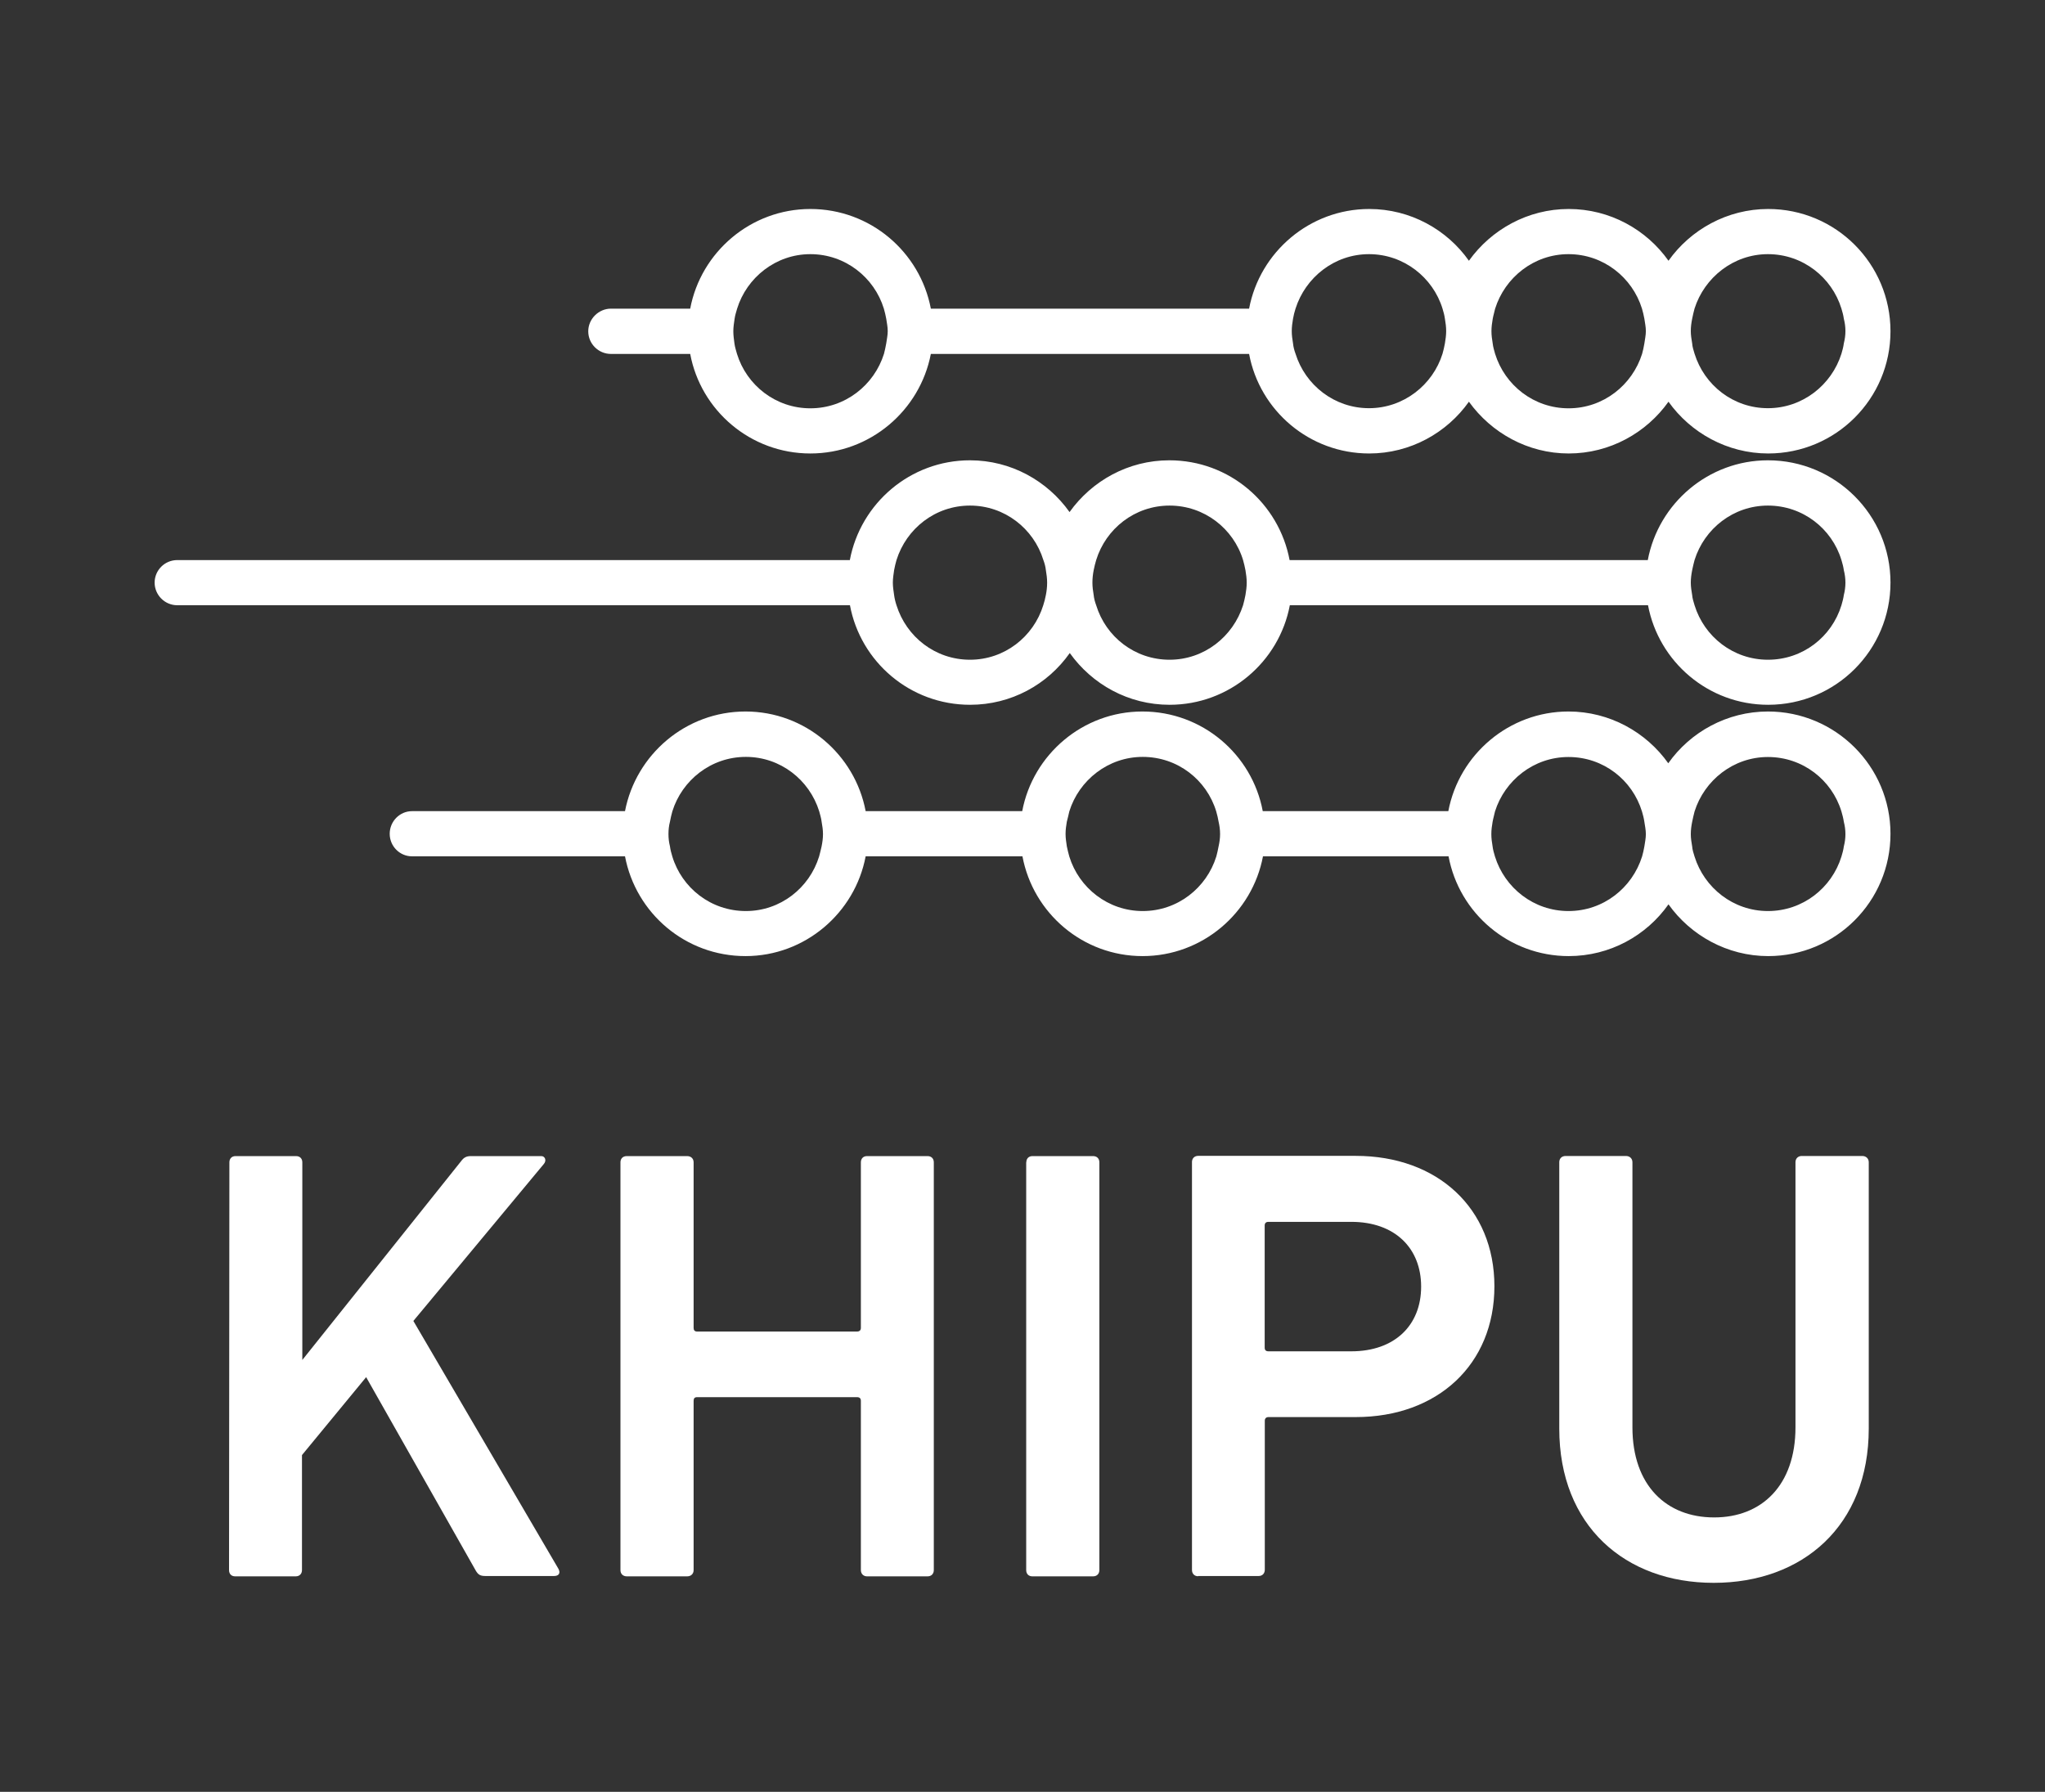 <?xml version="1.0" encoding="utf-8"?>
<!-- Generator: Adobe Illustrator 16.0.0, SVG Export Plug-In . SVG Version: 6.00 Build 0)  -->
<!DOCTYPE svg PUBLIC "-//W3C//DTD SVG 1.1//EN" "http://www.w3.org/Graphics/SVG/1.1/DTD/svg11.dtd">
<svg version="1.1" id="Layer_1" xmlns="http://www.w3.org/2000/svg" xmlns:xlink="http://www.w3.org/1999/xlink" x="0px" y="0px"
	 width="17.973px" height="15.75px" viewBox="0 0 17.973 15.75" enable-background="new 0 0 17.973 15.75" xml:space="preserve">
<rect x="0" y="0" width="17.973" height="15.75" fill="#333333" stroke="none"/>
<g>
	<g>
		<path fill="#FFFFFF" d="M15.538,4.046c-0.523,0-0.962,0.378-1.056,0.877h-3.148c-0.094-0.499-0.529-0.877-1.057-0.877
			c-0.362,0-0.681,0.181-0.877,0.455C9.205,4.227,8.886,4.046,8.525,4.046c-0.525,0-0.962,0.378-1.056,0.877H1.558
			c-0.11,0-0.199,0.089-0.199,0.198S1.448,5.32,1.558,5.32H7.47c0.093,0.498,0.529,0.875,1.056,0.875
			c0.361,0,0.681-0.178,0.876-0.455c0.196,0.275,0.515,0.455,0.877,0.455c0.525,0,0.963-0.377,1.057-0.875h3.148
			c0.094,0.498,0.531,0.875,1.056,0.875c0.595,0,1.075-0.481,1.075-1.074C16.615,4.527,16.132,4.046,15.538,4.046z M8.525,5.799
			c-0.305,0-0.559-0.201-0.646-0.479l0,0C7.869,5.29,7.862,5.26,7.858,5.23C7.853,5.195,7.847,5.159,7.847,5.121
			c0-0.037,0.006-0.073,0.011-0.109c0.005-0.029,0.013-0.06,0.021-0.089C7.966,4.646,8.22,4.444,8.525,4.444
			c0.304,0,0.56,0.202,0.645,0.479c0.011,0.029,0.019,0.06,0.022,0.089c0.006,0.036,0.011,0.072,0.011,0.109
			c0,0.038-0.004,0.074-0.011,0.109C9.186,5.26,9.179,5.29,9.169,5.32l0,0C9.083,5.598,8.828,5.799,8.525,5.799z M10.279,5.799
			c-0.305,0-0.56-0.201-0.645-0.479l0,0C9.623,5.29,9.615,5.26,9.612,5.23C9.606,5.195,9.601,5.159,9.601,5.121
			c0-0.037,0.004-0.073,0.011-0.109c0.006-0.029,0.013-0.06,0.022-0.089c0.085-0.276,0.34-0.479,0.645-0.479
			s0.562,0.202,0.646,0.479c0.008,0.03,0.016,0.06,0.021,0.089c0.006,0.036,0.011,0.072,0.011,0.109
			c0,0.038-0.005,0.074-0.011,0.109c-0.005,0.029-0.013,0.06-0.021,0.09C10.837,5.596,10.583,5.799,10.279,5.799z M15.538,5.799
			c-0.304,0-0.559-0.201-0.645-0.479l0,0c-0.009-0.03-0.019-0.061-0.021-0.09c-0.006-0.035-0.012-0.071-0.012-0.109
			c0-0.037,0.005-0.073,0.012-0.109c0.005-0.029,0.014-0.06,0.021-0.089l0,0c0.086-0.276,0.341-0.479,0.645-0.479
			c0.306,0,0.562,0.202,0.646,0.479c0.009,0.029,0.017,0.06,0.021,0.089c0.009,0.036,0.014,0.072,0.014,0.109
			c0,0.038-0.005,0.074-0.014,0.109c-0.004,0.029-0.012,0.06-0.021,0.09l0,0C16.099,5.598,15.844,5.799,15.538,5.799z"/>
		<path fill="#FFFFFF" d="M15.538,6.254c-0.359,0-0.682,0.18-0.876,0.455c-0.194-0.273-0.515-0.455-0.877-0.455
			c-0.523,0-0.962,0.378-1.056,0.876h-1.631c-0.093-0.498-0.53-0.876-1.058-0.876c-0.523,0-0.962,0.378-1.056,0.876H7.608
			C7.514,6.632,7.076,6.254,6.552,6.254c-0.525,0-0.963,0.378-1.059,0.876H3.621c-0.107,0-0.196,0.089-0.196,0.199
			s0.089,0.198,0.196,0.198h1.872c0.095,0.5,0.531,0.877,1.059,0.877c0.523,0,0.962-0.379,1.056-0.877h1.378
			c0.094,0.5,0.531,0.877,1.056,0.877c0.525,0,0.964-0.379,1.058-0.877h1.631c0.093,0.5,0.531,0.877,1.056,0.877
			c0.362,0,0.683-0.18,0.877-0.455c0.194,0.273,0.517,0.455,0.876,0.455c0.595,0,1.075-0.481,1.075-1.075
			C16.615,6.736,16.132,6.254,15.538,6.254z M6.555,8.008c-0.307,0-0.562-0.203-0.646-0.479l0,0C5.9,7.5,5.892,7.469,5.888,7.439
			c-0.009-0.036-0.013-0.07-0.013-0.108s0.004-0.073,0.013-0.108c0.005-0.029,0.013-0.061,0.021-0.091l0,0
			c0.085-0.274,0.34-0.479,0.646-0.479c0.304,0,0.559,0.202,0.645,0.479l0,0c0.008,0.03,0.018,0.062,0.021,0.091
			c0.006,0.035,0.012,0.07,0.012,0.108S7.228,7.403,7.221,7.439C7.215,7.469,7.206,7.5,7.199,7.528l0,0
			C7.114,7.805,6.859,8.008,6.555,8.008z M10.043,8.008c-0.304,0-0.56-0.203-0.645-0.479l0,0C9.39,7.5,9.382,7.469,9.376,7.439
			c-0.005-0.036-0.011-0.07-0.011-0.108S9.37,7.258,9.376,7.223c0.008-0.029,0.015-0.061,0.022-0.091l0,0
			c0.085-0.274,0.341-0.479,0.645-0.479c0.307,0,0.562,0.202,0.646,0.479l0,0c0.009,0.03,0.016,0.062,0.021,0.091
			c0.008,0.035,0.013,0.07,0.013,0.108s-0.005,0.072-0.013,0.108C10.704,7.469,10.698,7.5,10.69,7.528l0,0
			C10.604,7.805,10.349,8.008,10.043,8.008z M13.785,8.008c-0.305,0-0.56-0.203-0.646-0.479l0,0
			c-0.008-0.028-0.018-0.06-0.021-0.089c-0.006-0.036-0.011-0.07-0.011-0.108s0.005-0.073,0.011-0.108
			c0.005-0.029,0.015-0.061,0.021-0.091l0,0c0.086-0.274,0.341-0.479,0.646-0.479c0.307,0,0.561,0.202,0.646,0.479l0,0
			c0.009,0.03,0.017,0.062,0.021,0.091c0.005,0.035,0.013,0.07,0.013,0.108s-0.008,0.072-0.013,0.108
			C14.447,7.469,14.44,7.5,14.432,7.528l0,0C14.345,7.805,14.091,8.008,13.785,8.008z M15.538,8.008
			c-0.304,0-0.559-0.203-0.645-0.479l0,0c-0.009-0.028-0.019-0.06-0.021-0.089c-0.006-0.036-0.012-0.07-0.012-0.108
			s0.005-0.073,0.012-0.108c0.005-0.029,0.014-0.061,0.021-0.091l0,0c0.086-0.274,0.341-0.479,0.645-0.479
			c0.306,0,0.562,0.202,0.646,0.479l0,0c0.009,0.03,0.017,0.062,0.021,0.091c0.009,0.035,0.014,0.07,0.014,0.108
			s-0.005,0.072-0.014,0.108c-0.004,0.029-0.012,0.061-0.021,0.089l0,0C16.099,7.805,15.844,8.008,15.538,8.008z"/>
		<path fill="#FFFFFF" d="M5.369,3.111h0.697c0.093,0.498,0.531,0.875,1.056,0.875c0.525,0,0.963-0.377,1.059-0.875h2.797
			c0.093,0.498,0.53,0.875,1.056,0.875c0.361,0,0.683-0.182,0.876-0.455c0.196,0.273,0.517,0.455,0.877,0.455
			c0.362,0,0.683-0.182,0.877-0.455c0.194,0.273,0.517,0.455,0.876,0.455c0.595,0,1.075-0.481,1.075-1.074
			c0-0.594-0.48-1.075-1.075-1.075c-0.359,0-0.682,0.181-0.876,0.455c-0.194-0.274-0.515-0.455-0.877-0.455
			c-0.36,0-0.681,0.181-0.877,0.455c-0.193-0.274-0.515-0.455-0.876-0.455c-0.523,0-0.962,0.378-1.056,0.876H8.181
			C8.086,2.214,7.649,1.837,7.122,1.837c-0.523,0-0.962,0.378-1.056,0.876H5.369c-0.107,0-0.199,0.09-0.199,0.199
			C5.17,3.023,5.261,3.111,5.369,3.111z M15.538,2.234c0.307,0,0.562,0.205,0.646,0.479c0.009,0.028,0.017,0.06,0.021,0.089
			c0.009,0.035,0.014,0.071,0.014,0.108c0,0.038-0.005,0.071-0.014,0.108c-0.004,0.031-0.012,0.061-0.021,0.091
			c-0.086,0.274-0.341,0.479-0.646,0.479c-0.305,0-0.559-0.202-0.645-0.479l0,0c-0.009-0.03-0.019-0.06-0.021-0.091
			c-0.006-0.037-0.012-0.07-0.012-0.108c0-0.037,0.005-0.073,0.012-0.108c0.005-0.029,0.014-0.061,0.021-0.09
			C14.98,2.439,15.235,2.234,15.538,2.234z M13.785,2.234c0.307,0,0.561,0.205,0.646,0.479c0.008,0.028,0.016,0.06,0.021,0.089
			c0.005,0.035,0.013,0.071,0.013,0.108c0,0.038-0.008,0.071-0.013,0.108C14.447,3.051,14.44,3.08,14.432,3.11
			c-0.086,0.274-0.34,0.479-0.646,0.479c-0.305,0-0.56-0.202-0.646-0.479c-0.008-0.03-0.018-0.06-0.021-0.091
			c-0.006-0.037-0.011-0.07-0.011-0.108c0-0.037,0.005-0.073,0.011-0.108c0.005-0.029,0.015-0.061,0.021-0.089
			C13.226,2.439,13.481,2.234,13.785,2.234z M12.032,2.234c0.305,0,0.562,0.205,0.646,0.479c0.009,0.028,0.017,0.06,0.021,0.089
			c0.006,0.035,0.011,0.071,0.011,0.108c0,0.038-0.005,0.071-0.011,0.108c-0.005,0.031-0.013,0.061-0.021,0.091
			c-0.085,0.274-0.342,0.479-0.646,0.479c-0.304,0-0.56-0.202-0.646-0.479c-0.011-0.03-0.019-0.06-0.022-0.091
			c-0.006-0.037-0.011-0.07-0.011-0.108c0-0.037,0.005-0.073,0.011-0.108c0.005-0.029,0.013-0.061,0.022-0.089
			C11.473,2.439,11.727,2.234,12.032,2.234z M7.122,2.234c0.307,0,0.562,0.205,0.646,0.479c0.008,0.028,0.016,0.06,0.021,0.089
			c0.005,0.035,0.013,0.071,0.013,0.108c0,0.038-0.008,0.071-0.013,0.108C7.783,3.051,7.777,3.08,7.769,3.11
			C7.683,3.385,7.428,3.589,7.122,3.589c-0.304,0-0.56-0.202-0.645-0.479C6.469,3.08,6.459,3.051,6.455,3.02
			C6.45,2.982,6.445,2.949,6.445,2.911c0-0.037,0.006-0.073,0.011-0.108C6.46,2.773,6.47,2.742,6.478,2.714
			C6.563,2.439,6.819,2.234,7.122,2.234z"/>
	</g>
	<g>
		<path fill="#FFFFFF" d="M2.016,10.217c0-0.033,0.021-0.055,0.054-0.055h0.532c0.033,0,0.055,0.021,0.055,0.055v1.737l1.396-1.748
			c0.024-0.033,0.048-0.044,0.086-0.044h0.619c0.031,0,0.049,0.038,0.021,0.07l-1.146,1.379l1.274,2.177
			c0.022,0.039,0.005,0.065-0.038,0.065H4.267c-0.044,0-0.062-0.01-0.083-0.043l-0.966-1.705L2.654,12.79v1.011
			c0,0.032-0.021,0.055-0.055,0.055H2.067c-0.033,0-0.054-0.021-0.054-0.055L2.016,10.217L2.016,10.217z"/>
		<path fill="#FFFFFF" d="M5.453,10.217c0-0.033,0.021-0.055,0.056-0.055h0.53c0.033,0,0.057,0.021,0.057,0.055v1.455
			c0,0.021,0.01,0.032,0.03,0.032h1.407c0.021,0,0.033-0.011,0.033-0.032v-1.455c0-0.033,0.021-0.055,0.054-0.055h0.532
			c0.033,0,0.055,0.021,0.055,0.055v3.584c0,0.032-0.021,0.055-0.055,0.055H7.62c-0.03,0-0.054-0.021-0.054-0.055v-1.488
			c0-0.021-0.011-0.032-0.033-0.032H6.126c-0.021,0-0.03,0.011-0.03,0.032v1.488c0,0.032-0.022,0.055-0.057,0.055h-0.53
			c-0.033,0-0.056-0.021-0.056-0.055V10.217z"/>
		<path fill="#FFFFFF" d="M9.02,10.217c0-0.033,0.021-0.055,0.054-0.055h0.533c0.033,0,0.055,0.021,0.055,0.055v3.584
			c0,0.032-0.021,0.055-0.055,0.055H9.073c-0.032,0-0.054-0.021-0.054-0.055V10.217z"/>
		<path fill="#FFFFFF" d="M10.53,13.855c-0.032,0-0.054-0.022-0.054-0.055v-3.586c0-0.031,0.021-0.054,0.054-0.054h1.385
			c0.719,0,1.219,0.461,1.219,1.146c0,0.688-0.5,1.15-1.219,1.15h-0.766c-0.021,0-0.033,0.012-0.033,0.032v1.31
			c0,0.032-0.021,0.055-0.054,0.055H10.53V13.855z M12.49,11.309c0-0.338-0.231-0.569-0.614-0.569h-0.728
			c-0.021,0-0.033,0.011-0.033,0.032v1.074c0,0.021,0.011,0.032,0.033,0.032h0.728C12.257,11.878,12.49,11.65,12.49,11.309"/>
		<path fill="#FFFFFF" d="M15.78,12.546v-2.33c0-0.032,0.022-0.055,0.055-0.055h0.532c0.033,0,0.057,0.022,0.057,0.055v2.341
			c0,0.856-0.582,1.356-1.363,1.356c-0.777,0-1.357-0.5-1.357-1.356v-2.341c0-0.032,0.021-0.055,0.056-0.055h0.53
			c0.033,0,0.057,0.022,0.057,0.055v2.33c0,0.511,0.299,0.792,0.717,0.792C15.482,13.339,15.78,13.057,15.78,12.546"/>
	</g>
</g>
</svg>
